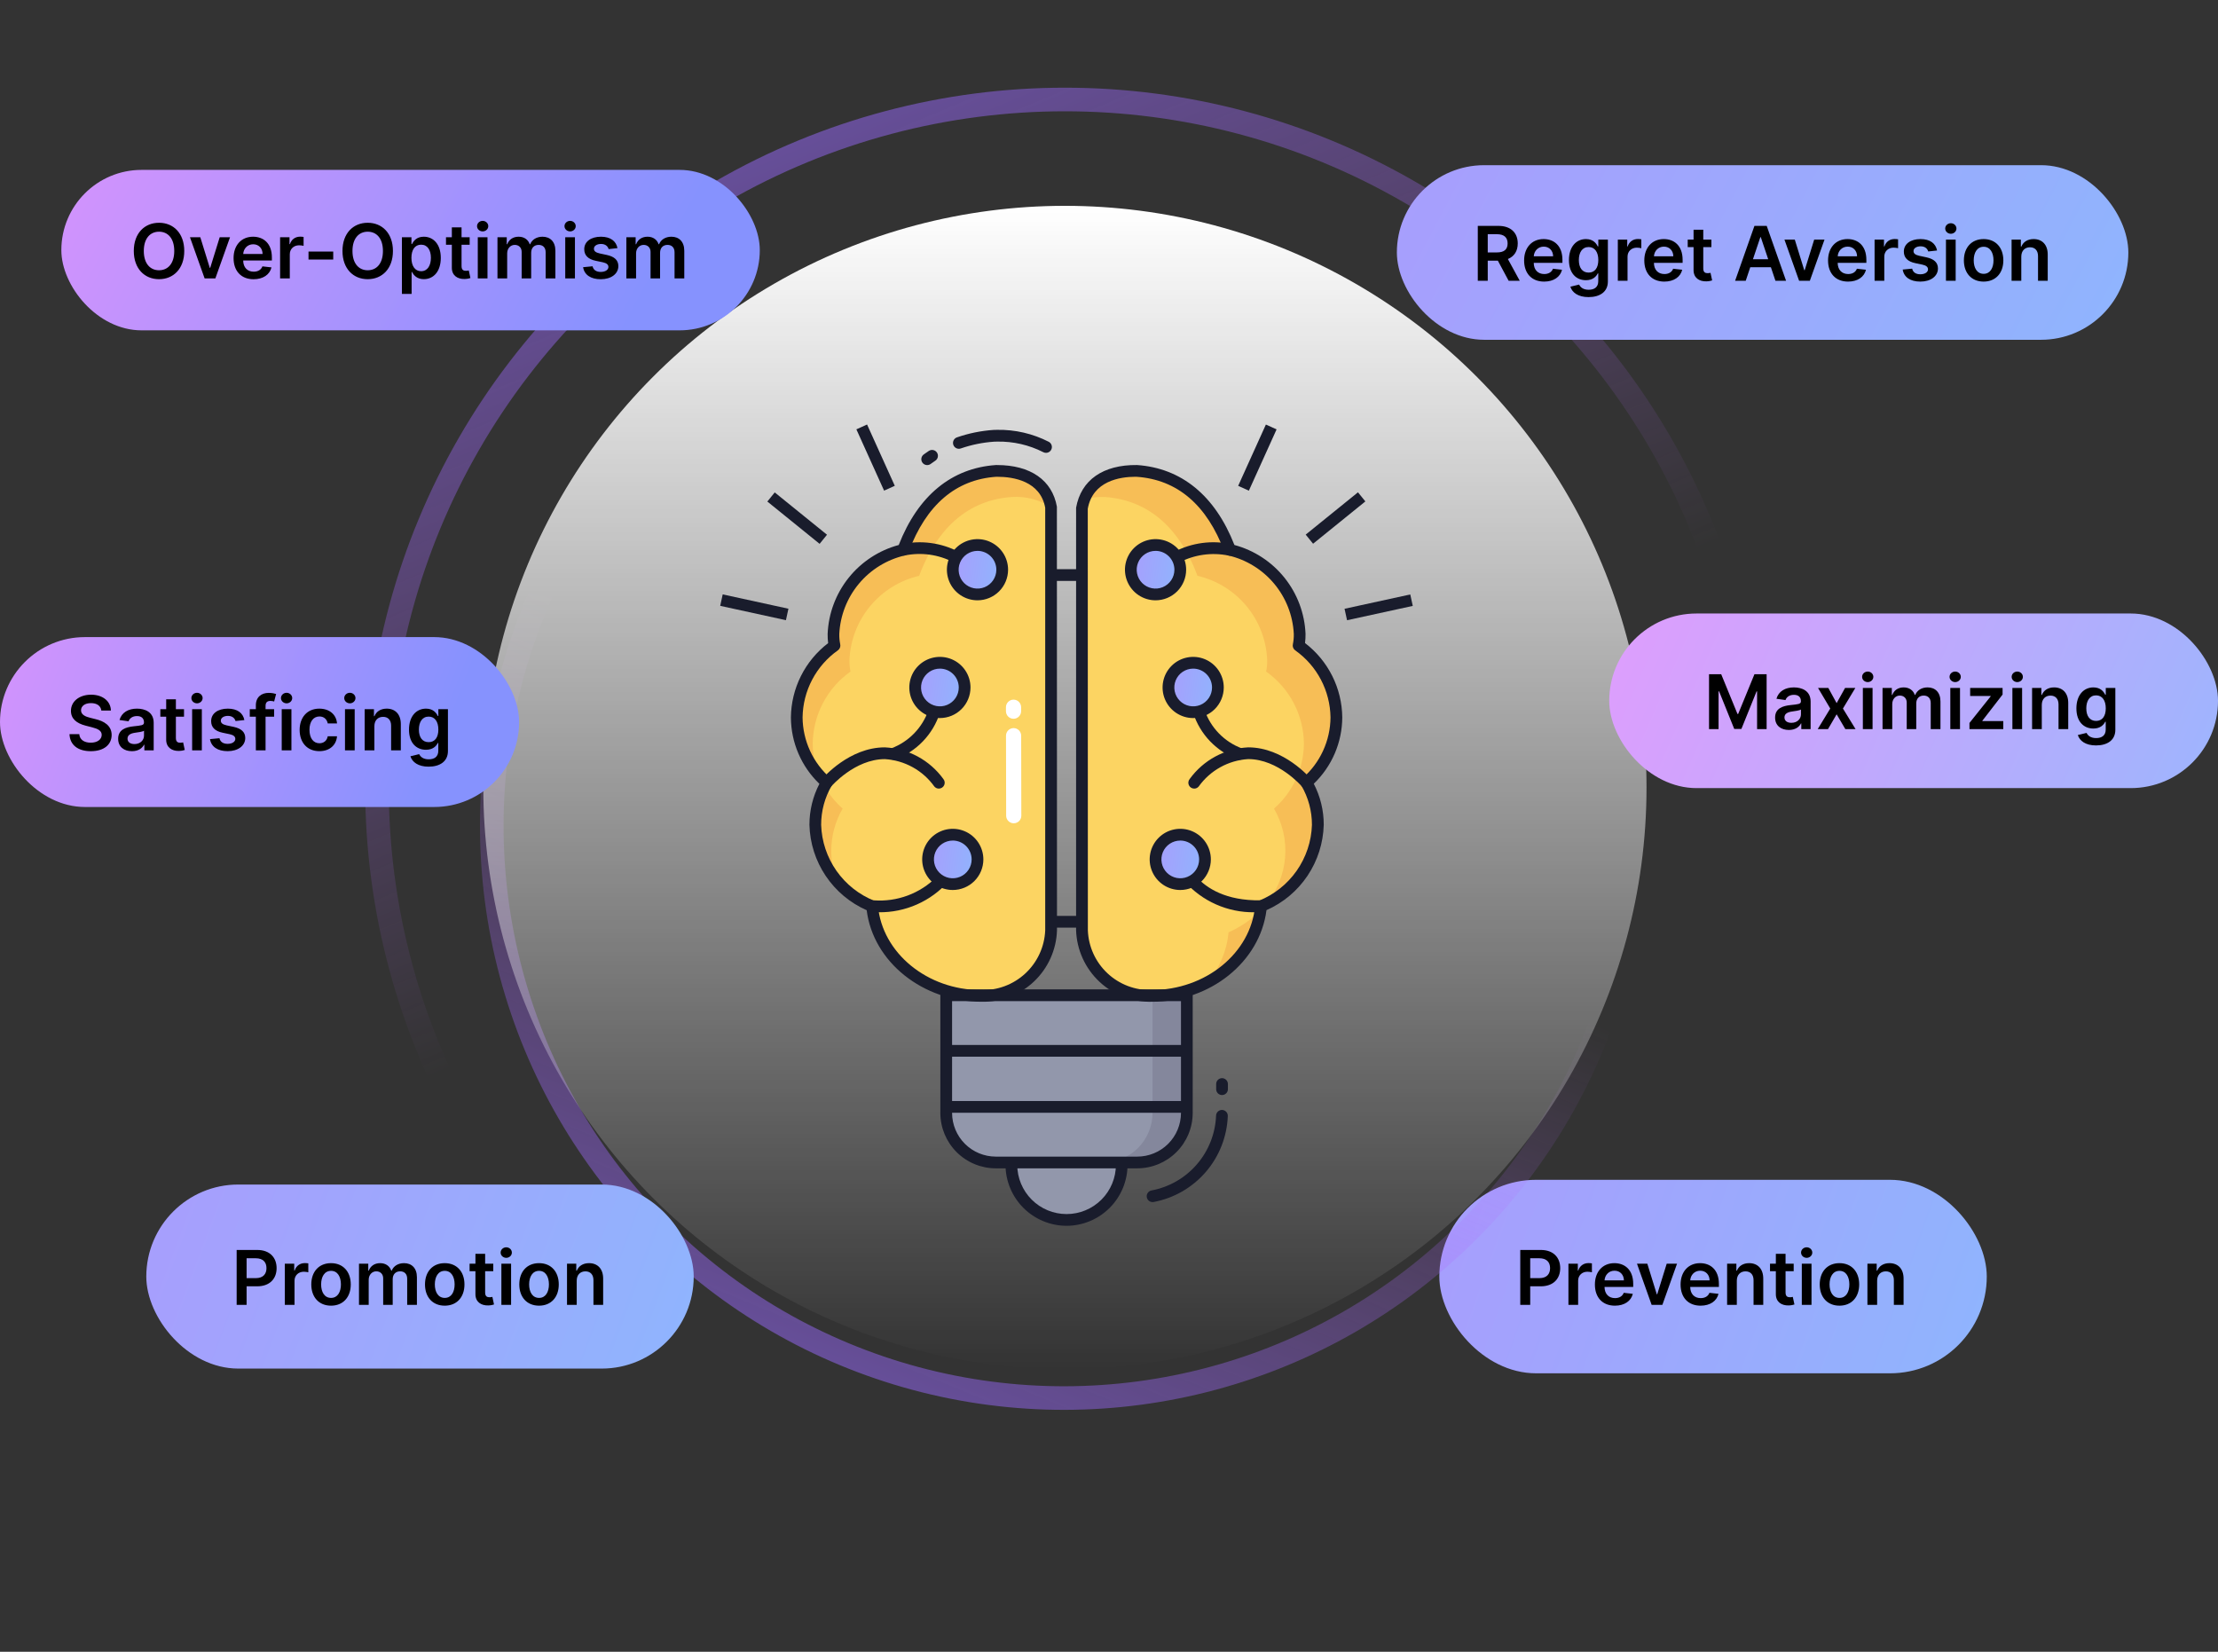 <svg width="470" height="350" viewBox="0 0 470 350" fill="none" xmlns="http://www.w3.org/2000/svg">
<rect x="0" y="0" width="470" height="350" fill="#333333" stroke="none"/>
<rect x="305" y="250" width="116" height="41" rx="20.5" fill="url(#paint0_linear)"/>
<path d="M322.148 276.5H324.256V272.568H326.483C329.17 272.568 330.614 270.955 330.614 268.716C330.614 266.494 329.188 264.864 326.511 264.864H322.148V276.5ZM324.256 270.835V266.625H326.188C327.767 266.625 328.466 267.477 328.466 268.716C328.466 269.955 327.767 270.835 326.199 270.835H324.256ZM332.354 276.5H334.411V271.369C334.411 270.261 335.246 269.477 336.376 269.477C336.723 269.477 337.155 269.54 337.331 269.597V267.705C337.143 267.67 336.82 267.648 336.592 267.648C335.592 267.648 334.757 268.216 334.439 269.227H334.348V267.773H332.354V276.5ZM342.202 276.67C344.236 276.67 345.634 275.676 345.997 274.159L344.077 273.943C343.798 274.682 343.116 275.068 342.23 275.068C340.901 275.068 340.02 274.193 340.003 272.699H346.082V272.068C346.082 269.006 344.241 267.659 342.094 267.659C339.594 267.659 337.963 269.494 337.963 272.188C337.963 274.926 339.571 276.67 342.202 276.67ZM340.009 271.312C340.071 270.199 340.895 269.261 342.122 269.261C343.304 269.261 344.099 270.125 344.111 271.312H340.009ZM355.368 267.773H353.18L351.169 274.256H351.078L349.072 267.773H346.879L349.987 276.5H352.26L355.368 267.773ZM360.358 276.67C362.392 276.67 363.79 275.676 364.153 274.159L362.233 273.943C361.955 274.682 361.273 275.068 360.386 275.068C359.057 275.068 358.176 274.193 358.159 272.699H364.239V272.068C364.239 269.006 362.398 267.659 360.25 267.659C357.75 267.659 356.119 269.494 356.119 272.188C356.119 274.926 357.727 276.67 360.358 276.67ZM358.165 271.312C358.227 270.199 359.051 269.261 360.278 269.261C361.46 269.261 362.256 270.125 362.267 271.312H358.165ZM368.036 271.386C368.036 270.125 368.797 269.398 369.882 269.398C370.945 269.398 371.581 270.097 371.581 271.261V276.5H373.638V270.943C373.643 268.852 372.45 267.659 370.649 267.659C369.342 267.659 368.445 268.284 368.047 269.256H367.945V267.773H365.979V276.5H368.036V271.386ZM380.087 267.773H378.365V265.682H376.308V267.773H375.07V269.364H376.308V274.216C376.297 275.858 377.49 276.665 379.036 276.619C379.621 276.602 380.024 276.489 380.246 276.415L379.899 274.807C379.786 274.835 379.553 274.886 379.297 274.886C378.78 274.886 378.365 274.705 378.365 273.875V269.364H380.087V267.773ZM381.807 276.5H383.864V267.773H381.807V276.5ZM382.841 266.534C383.494 266.534 384.028 266.034 384.028 265.42C384.028 264.801 383.494 264.301 382.841 264.301C382.182 264.301 381.648 264.801 381.648 265.42C381.648 266.034 382.182 266.534 382.841 266.534ZM389.786 276.67C392.342 276.67 393.967 274.869 393.967 272.17C393.967 269.466 392.342 267.659 389.786 267.659C387.229 267.659 385.604 269.466 385.604 272.17C385.604 274.869 387.229 276.67 389.786 276.67ZM389.797 275.023C388.382 275.023 387.689 273.761 387.689 272.165C387.689 270.568 388.382 269.29 389.797 269.29C391.189 269.29 391.882 270.568 391.882 272.165C391.882 273.761 391.189 275.023 389.797 275.023ZM397.77 271.386C397.77 270.125 398.531 269.398 399.616 269.398C400.679 269.398 401.315 270.097 401.315 271.261V276.5H403.372V270.943C403.378 268.852 402.185 267.659 400.384 267.659C399.077 267.659 398.179 268.284 397.781 269.256H397.679V267.773H395.713V276.5H397.77V271.386Z" fill="black"/>
<circle cx="225.456" cy="175" r="121.244" transform="rotate(-135 225.456 175)" stroke="url(#paint1_linear)" stroke-width="5"/>
<circle cx="225.66" cy="166.858" r="145.776" stroke="url(#paint2_linear)" stroke-width="5"/>
<circle cx="225.659" cy="166.858" r="123.243" fill="url(#paint3_linear)"/>
<path d="M226 258.504C229.099 258.504 232.072 257.272 234.264 255.081C236.455 252.889 237.687 249.917 237.687 246.817V244.187H214.314V246.807C214.312 248.343 214.614 249.864 215.2 251.283C215.787 252.702 216.648 253.991 217.733 255.077C218.818 256.164 220.107 257.025 221.526 257.613C222.944 258.201 224.465 258.504 226 258.504Z" fill="#9297AB"/>
<path d="M226 259.747C222.571 259.74 219.285 258.374 216.861 255.948C214.437 253.522 213.074 250.234 213.07 246.805V242.943H238.93V246.807C238.925 250.236 237.562 253.523 235.138 255.949C232.715 258.374 229.429 259.74 226 259.747ZM215.557 245.427V246.805C215.557 249.578 216.658 252.237 218.619 254.197C220.579 256.158 223.239 257.259 226.011 257.259C228.784 257.259 231.443 256.158 233.404 254.197C235.364 252.237 236.466 249.578 236.466 246.805V245.427H215.557Z" fill="#191C2C"/>
<path d="M200.506 210.893H251.494V235.827C251.494 238.611 250.388 241.281 248.419 243.25C246.45 245.219 243.78 246.325 240.996 246.325H211.002C208.217 246.325 205.547 245.219 203.578 243.25C201.61 241.281 200.504 238.611 200.504 235.827V210.893H200.506Z" fill="#9297AB"/>
<path d="M251.486 210.88V235.819C251.487 238.605 250.383 241.277 248.415 243.249C246.448 245.22 243.779 246.331 240.993 246.337H233.733C236.518 246.331 239.188 245.22 241.155 243.249C243.122 241.277 244.227 238.605 244.226 235.819V210.88H251.486Z" fill="#84879C"/>
<path d="M200.506 221.425H251.496V223.912H200.506V221.425Z" fill="#191C2C"/>
<path d="M200.506 233.306H251.496V235.793H200.506V233.306Z" fill="#191C2C"/>
<path d="M181.468 90.977L183.734 89.952L189.608 102.94L187.342 103.965L181.468 90.977Z" fill="#191C2C"/>
<path d="M162.603 106.274L164.167 104.342L175.243 113.309L173.679 115.241L162.603 106.274Z" fill="#191C2C"/>
<path d="M152.614 128.377L153.143 125.951L167.07 128.987L166.541 131.414L152.614 128.377Z" fill="#191C2C"/>
<path d="M262.371 102.95L268.245 89.961L270.511 90.986L264.637 103.974L262.371 102.95Z" fill="#191C2C"/>
<path d="M276.682 113.284L287.758 104.318L289.322 106.25L278.246 115.216L276.682 113.284Z" fill="#191C2C"/>
<path d="M284.913 129L298.84 125.963L299.369 128.39L285.442 131.426L284.913 129Z" fill="#191C2C"/>
<path d="M221.872 194.079H232.36V196.566H221.872V194.079Z" fill="#191C2C"/>
<path d="M221.872 120.608H232.36V123.095H221.872V120.608Z" fill="#191C2C"/>
<path d="M260.627 116.505C264.697 117.453 268.345 119.708 271.012 122.925C273.679 126.143 275.218 130.146 275.394 134.321C275.415 135.149 275.34 135.977 275.168 136.788C277.61 138.518 279.609 140.801 281 143.451C282.392 146.1 283.137 149.042 283.174 152.035C283.153 154.652 282.576 157.235 281.482 159.612C280.388 161.99 278.802 164.108 276.829 165.827C278.413 168.544 279.247 171.633 279.246 174.779C279.146 178.517 277.952 182.143 275.809 185.208C273.667 188.274 270.672 190.642 267.196 192.02C266.251 202.67 256.28 211.019 244.156 211.019H243.987C240.206 211.092 236.546 209.679 233.795 207.084C231.044 204.488 229.421 200.917 229.275 197.137V107.586C230.237 102.216 234.802 99.724 240.897 99.784C252.829 100.594 258.17 109.949 260.627 116.505Z" fill="#FCD462"/>
<path d="M260.338 197.553C262.868 196.447 265.163 194.869 267.102 192.903C266.586 196.155 265.299 199.236 263.348 201.888C261.397 204.539 258.839 206.685 255.888 208.145C258.424 205.155 259.978 201.457 260.338 197.553Z" fill="#F7BE56"/>
<path d="M276.824 165.825C278.401 168.544 279.233 171.632 279.236 174.776C279.157 178.306 278.093 181.743 276.164 184.7C274.235 187.657 271.518 190.016 268.32 191.51C270.627 188.722 272.022 185.293 272.316 181.686C272.609 178.079 271.787 174.469 269.961 171.345C271.934 169.624 273.52 167.505 274.613 165.126C275.706 162.747 276.282 160.163 276.302 157.545C276.268 154.552 275.525 151.61 274.133 148.96C272.741 146.31 270.74 144.029 268.295 142.303C268.472 141.494 268.547 140.668 268.519 139.841C268.348 135.662 266.81 131.655 264.142 128.435C261.474 125.214 257.823 122.958 253.749 122.013C251.312 115.449 245.966 106.099 234.031 105.304C232.61 105.273 231.191 105.415 229.804 105.726C231.396 101.649 235.548 99.734 240.894 99.784C252.829 100.604 258.175 109.953 260.637 116.518C264.704 117.463 268.349 119.717 271.012 122.932C273.675 126.148 275.21 130.149 275.382 134.321C275.409 135.148 275.334 135.974 275.158 136.783C277.601 138.511 279.6 140.793 280.992 143.442C282.384 146.091 283.128 149.032 283.164 152.025C283.144 154.643 282.569 157.227 281.476 159.606C280.383 161.985 278.797 164.104 276.824 165.825Z" fill="#F7BE56"/>
<path d="M253.058 167.103C252.82 167.104 252.587 167.036 252.387 166.909C252.187 166.781 252.027 166.599 251.927 166.383C251.827 166.167 251.791 165.928 251.823 165.692C251.855 165.457 251.954 165.235 252.108 165.054C253.541 163.082 255.399 161.457 257.544 160.299C259.69 159.14 262.068 158.479 264.503 158.363C272.037 158.363 277.55 164.781 277.779 165.054C277.983 165.307 278.08 165.63 278.049 165.953C278.019 166.276 277.863 166.575 277.615 166.785C277.367 166.995 277.047 167.099 276.723 167.076C276.399 167.053 276.097 166.904 275.881 166.661C275.832 166.604 270.869 160.85 264.503 160.85H264.488C262.419 160.978 260.405 161.566 258.592 162.571C256.779 163.575 255.213 164.972 254.008 166.658C253.891 166.797 253.746 166.909 253.582 166.986C253.418 167.063 253.239 167.103 253.058 167.103Z" fill="#191C2C"/>
<path d="M262.71 160.984C262.572 160.984 262.434 160.962 262.303 160.917C260.081 160.103 258.073 158.794 256.433 157.088C254.793 155.382 253.564 153.325 252.839 151.073C252.798 150.915 252.788 150.75 252.81 150.588C252.833 150.426 252.887 150.27 252.969 150.129C253.052 149.989 253.161 149.865 253.291 149.767C253.422 149.668 253.57 149.596 253.728 149.555C253.886 149.513 254.051 149.504 254.213 149.526C254.374 149.548 254.53 149.602 254.671 149.685C254.812 149.767 254.935 149.877 255.034 150.007C255.133 150.137 255.205 150.285 255.246 150.444C255.878 152.295 256.911 153.983 258.272 155.388C259.633 156.793 261.288 157.879 263.118 158.569C263.395 158.666 263.629 158.858 263.779 159.111C263.928 159.364 263.983 159.662 263.934 159.951C263.885 160.241 263.735 160.503 263.51 160.693C263.286 160.882 263.002 160.986 262.708 160.986L262.71 160.984Z" fill="#191C2C"/>
<path d="M249.358 119.303C249.079 119.303 248.808 119.209 248.589 119.036C248.37 118.863 248.215 118.622 248.149 118.351C248.084 118.08 248.112 117.794 248.228 117.541C248.345 117.287 248.543 117.08 248.791 116.953C252.538 114.992 256.855 114.415 260.985 115.324C261.298 115.417 261.561 115.629 261.719 115.915C261.877 116.2 261.916 116.536 261.828 116.85C261.74 117.165 261.533 117.432 261.25 117.594C260.967 117.756 260.632 117.801 260.316 117.719C256.786 117.002 253.118 117.515 249.92 119.173C249.745 119.26 249.553 119.304 249.358 119.303Z" fill="#191C2C"/>
<path d="M266.813 193.268C264.035 193.449 261.251 193.031 258.648 192.041C256.046 191.052 253.687 189.515 251.73 187.534C251.62 187.414 251.535 187.273 251.479 187.119C251.423 186.966 251.398 186.803 251.406 186.64C251.413 186.477 251.452 186.316 251.521 186.169C251.59 186.021 251.688 185.888 251.809 185.778C251.929 185.667 252.07 185.582 252.224 185.526C252.377 185.471 252.54 185.446 252.703 185.453C252.866 185.46 253.026 185.499 253.174 185.569C253.322 185.638 253.455 185.735 253.565 185.856C255.664 188.153 259.702 190.896 267.189 190.779H267.204C267.533 190.777 267.85 190.906 268.085 191.138C268.319 191.37 268.452 191.685 268.454 192.015C268.456 192.345 268.327 192.662 268.095 192.896C267.864 193.131 267.548 193.264 267.219 193.266L266.813 193.268Z" fill="#191C2C"/>
<path d="M244.865 125.961C247.758 125.961 250.104 123.616 250.104 120.722C250.104 117.829 247.758 115.483 244.865 115.483C241.972 115.483 239.626 117.829 239.626 120.722C239.626 123.616 241.972 125.961 244.865 125.961Z" fill="url(#paint4_linear)"/>
<path d="M244.865 127.205C243.583 127.205 242.329 126.825 241.263 126.112C240.197 125.4 239.367 124.387 238.876 123.203C238.385 122.018 238.257 120.714 238.507 119.457C238.758 118.199 239.375 117.044 240.282 116.138C241.189 115.232 242.344 114.614 243.602 114.364C244.86 114.115 246.163 114.243 247.347 114.734C248.532 115.225 249.544 116.057 250.256 117.123C250.968 118.189 251.348 119.443 251.347 120.725C251.345 122.443 250.661 124.09 249.446 125.305C248.23 126.52 246.583 127.203 244.865 127.205ZM244.865 116.729C244.075 116.729 243.302 116.964 242.645 117.403C241.988 117.842 241.476 118.466 241.173 119.196C240.871 119.926 240.792 120.729 240.946 121.505C241.1 122.28 241.481 122.992 242.04 123.55C242.598 124.109 243.31 124.49 244.085 124.644C244.861 124.798 245.664 124.719 246.394 124.417C247.124 124.114 247.748 123.602 248.187 122.945C248.626 122.288 248.861 121.515 248.861 120.725C248.861 119.665 248.44 118.648 247.691 117.899C246.941 117.149 245.925 116.727 244.865 116.727V116.729Z" fill="#191C2C"/>
<path d="M252.829 150.916C255.723 150.916 258.068 148.57 258.068 145.677C258.068 142.784 255.723 140.438 252.829 140.438C249.936 140.438 247.59 142.784 247.59 145.677C247.59 148.57 249.936 150.916 252.829 150.916Z" fill="url(#paint5_linear)"/>
<path d="M252.829 152.156C251.547 152.155 250.295 151.773 249.23 151.06C248.165 150.347 247.335 149.334 246.845 148.149C246.356 146.964 246.229 145.661 246.48 144.404C246.731 143.147 247.349 141.993 248.257 141.087C249.164 140.181 250.319 139.565 251.576 139.316C252.834 139.066 254.137 139.196 255.321 139.687C256.505 140.178 257.517 141.009 258.228 142.075C258.94 143.142 259.319 144.395 259.319 145.677C259.316 147.396 258.631 149.044 257.415 150.259C256.198 151.474 254.549 152.156 252.829 152.156ZM252.829 141.681C252.039 141.682 251.267 141.918 250.611 142.358C249.955 142.798 249.444 143.422 249.143 144.153C248.842 144.883 248.764 145.686 248.919 146.461C249.074 147.235 249.455 147.947 250.014 148.505C250.573 149.063 251.285 149.443 252.06 149.596C252.835 149.75 253.638 149.67 254.368 149.368C255.097 149.065 255.721 148.553 256.16 147.896C256.598 147.239 256.832 146.467 256.832 145.677C256.832 145.151 256.728 144.631 256.527 144.146C256.326 143.661 256.031 143.22 255.659 142.849C255.287 142.478 254.846 142.184 254.36 141.984C253.875 141.783 253.355 141.68 252.829 141.681Z" fill="#191C2C"/>
<path d="M250.104 187.345C252.998 187.345 255.343 185 255.343 182.106C255.343 179.213 252.998 176.867 250.104 176.867C247.211 176.867 244.865 179.213 244.865 182.106C244.865 185 247.211 187.345 250.104 187.345Z" fill="url(#paint6_linear)"/>
<path d="M250.104 188.589C248.822 188.589 247.568 188.209 246.502 187.497C245.436 186.785 244.604 185.773 244.113 184.589C243.622 183.404 243.494 182.101 243.744 180.843C243.993 179.586 244.611 178.43 245.517 177.524C246.423 176.617 247.578 175.999 248.836 175.749C250.093 175.498 251.397 175.627 252.582 176.117C253.766 176.608 254.779 177.439 255.491 178.505C256.204 179.571 256.584 180.824 256.584 182.106C256.582 183.824 255.899 185.472 254.684 186.687C253.469 187.902 251.822 188.586 250.104 188.589ZM250.104 178.113C249.314 178.113 248.541 178.346 247.883 178.785C247.226 179.224 246.713 179.848 246.41 180.579C246.108 181.309 246.028 182.112 246.182 182.888C246.337 183.663 246.717 184.375 247.276 184.934C247.835 185.493 248.547 185.874 249.323 186.028C250.098 186.182 250.902 186.103 251.632 185.8C252.362 185.497 252.986 184.985 253.425 184.327C253.864 183.67 254.098 182.897 254.097 182.106C254.096 181.047 253.675 180.032 252.926 179.283C252.178 178.534 251.163 178.112 250.104 178.111V178.113Z" fill="#191C2C"/>
<path d="M191.373 116.505C187.303 117.453 183.655 119.708 180.988 122.925C178.321 126.143 176.782 130.146 176.606 134.321C176.585 135.149 176.66 135.977 176.832 136.788C174.39 138.518 172.391 140.801 171 143.451C169.608 146.1 168.863 149.042 168.826 152.035C168.848 154.652 169.424 157.235 170.518 159.612C171.612 161.99 173.198 164.108 175.171 165.827C173.587 168.544 172.753 171.633 172.754 174.779C172.854 178.517 174.048 182.143 176.191 185.208C178.333 188.274 181.328 190.642 184.804 192.02C185.749 202.67 195.72 211.019 207.844 211.019H208.013C211.794 211.092 215.454 209.679 218.205 207.084C220.956 204.488 222.579 200.917 222.725 197.137V107.586C221.763 102.216 217.198 99.724 211.104 99.784C199.171 100.594 193.83 109.949 191.373 116.505Z" fill="#FCD462"/>
<path d="M178.558 171.345C176.977 174.063 176.145 177.151 176.146 180.296C176.142 182.476 176.555 184.637 177.364 186.661C174.428 183.396 172.791 179.167 172.764 174.776C172.76 171.955 173.433 169.175 174.729 166.67C175.756 168.417 177.048 169.994 178.558 171.345Z" fill="#F7BE56"/>
<path d="M222.693 107.467C220.26 105.886 217.384 105.128 214.488 105.304C202.577 106.1 197.231 115.449 194.77 122.013C190.699 122.965 187.052 125.223 184.385 128.442C181.718 131.661 180.178 135.665 180 139.841C179.985 140.667 180.06 141.493 180.224 142.303C177.782 144.033 175.784 146.315 174.393 148.964C173.002 151.613 172.256 154.553 172.217 157.545C172.215 159.755 172.619 161.947 173.411 164.01C170.471 160.709 168.844 156.445 168.836 152.025C168.872 149.033 169.616 146.091 171.008 143.442C172.4 140.793 174.399 138.511 176.842 136.783C176.666 135.975 176.591 135.148 176.618 134.321C176.79 130.149 178.325 126.149 180.988 122.933C183.651 119.717 187.296 117.463 191.363 116.518C193.825 109.954 199.171 100.604 211.106 99.784C217.148 99.734 221.673 102.171 222.693 107.467Z" fill="#F7BE56"/>
<path d="M198.942 167.103C198.761 167.103 198.583 167.064 198.419 166.988C198.255 166.912 198.109 166.801 197.992 166.663C196.787 164.977 195.221 163.58 193.408 162.576C191.595 161.571 189.581 160.983 187.512 160.855H187.497C181.131 160.855 176.168 166.606 176.119 166.666C175.905 166.918 175.6 167.074 175.271 167.101C174.942 167.128 174.615 167.024 174.363 166.81C174.111 166.596 173.955 166.291 173.927 165.962C173.9 165.633 174.005 165.306 174.219 165.054C174.45 164.781 179.96 158.363 187.494 158.363C189.93 158.479 192.309 159.14 194.455 160.298C196.6 161.456 198.459 163.082 199.892 165.054C200.045 165.235 200.143 165.456 200.175 165.691C200.207 165.926 200.171 166.165 200.071 166.38C199.972 166.595 199.813 166.777 199.613 166.905C199.413 167.032 199.182 167.1 198.945 167.101L198.942 167.103Z" fill="#191C2C"/>
<path d="M189.289 160.984C188.996 160.984 188.712 160.88 188.487 160.69C188.263 160.501 188.113 160.238 188.064 159.949C188.015 159.659 188.069 159.362 188.219 159.109C188.368 158.856 188.602 158.664 188.879 158.567C190.709 157.877 192.364 156.791 193.725 155.386C195.086 153.981 196.12 152.292 196.751 150.441C196.793 150.283 196.865 150.135 196.963 150.004C197.062 149.874 197.185 149.765 197.326 149.682C197.467 149.6 197.623 149.546 197.785 149.523C197.947 149.501 198.111 149.511 198.269 149.552C198.427 149.593 198.576 149.665 198.706 149.764C198.836 149.863 198.946 149.986 199.028 150.127C199.111 150.268 199.165 150.424 199.187 150.586C199.209 150.747 199.2 150.912 199.158 151.07C198.434 153.322 197.205 155.38 195.565 157.085C193.926 158.791 191.919 160.101 189.697 160.914C189.566 160.96 189.428 160.984 189.289 160.984Z" fill="#191C2C"/>
<path d="M202.642 119.303C202.446 119.302 202.252 119.255 202.078 119.166C198.887 117.493 195.214 116.978 191.687 117.709C191.381 117.767 191.064 117.708 190.8 117.545C190.535 117.381 190.342 117.124 190.257 116.824C190.173 116.525 190.204 116.205 190.344 115.927C190.485 115.649 190.724 115.434 191.015 115.324C195.142 114.42 199.457 114.999 203.199 116.96C203.447 117.088 203.646 117.295 203.762 117.548C203.878 117.802 203.906 118.087 203.841 118.358C203.775 118.63 203.62 118.871 203.401 119.044C203.182 119.216 202.911 119.31 202.632 119.31L202.642 119.303Z" fill="#191C2C"/>
<path d="M185.187 193.268H184.779C184.616 193.267 184.454 193.234 184.304 193.171C184.153 193.107 184.017 193.015 183.902 192.899C183.67 192.664 183.541 192.347 183.543 192.017C183.545 191.688 183.678 191.372 183.913 191.14C184.147 190.909 184.464 190.78 184.794 190.782H185.184C187.617 190.957 190.059 190.608 192.345 189.758C194.631 188.908 196.707 187.578 198.435 185.856C198.657 185.613 198.967 185.468 199.297 185.453C199.626 185.438 199.948 185.555 200.192 185.778C200.435 186 200.58 186.31 200.594 186.64C200.609 186.969 200.492 187.291 200.27 187.534C198.313 189.515 195.954 191.052 193.352 192.041C190.749 193.03 187.965 193.449 185.187 193.268Z" fill="#191C2C"/>
<path d="M207.135 125.961C210.028 125.961 212.374 123.616 212.374 120.722C212.374 117.829 210.028 115.483 207.135 115.483C204.242 115.483 201.896 117.829 201.896 120.722C201.896 123.616 204.242 125.961 207.135 125.961Z" fill="url(#paint7_linear)"/>
<path d="M207.135 127.205C205.853 127.205 204.599 126.825 203.533 126.113C202.466 125.401 201.635 124.389 201.144 123.204C200.653 122.02 200.525 120.716 200.775 119.458C201.025 118.201 201.642 117.046 202.549 116.139C203.456 115.232 204.611 114.615 205.869 114.365C207.126 114.115 208.43 114.243 209.614 114.734C210.799 115.225 211.811 116.056 212.523 117.123C213.236 118.189 213.615 119.443 213.615 120.725C213.612 122.443 212.929 124.089 211.714 125.304C210.499 126.519 208.853 127.202 207.135 127.205ZM207.135 116.729C206.345 116.729 205.572 116.963 204.914 117.401C204.257 117.84 203.745 118.464 203.442 119.194C203.139 119.924 203.059 120.728 203.213 121.503C203.367 122.278 203.748 122.99 204.306 123.55C204.865 124.109 205.577 124.489 206.352 124.644C207.127 124.798 207.931 124.719 208.661 124.417C209.391 124.115 210.016 123.602 210.455 122.945C210.894 122.288 211.128 121.515 211.128 120.725C211.128 119.666 210.707 118.65 209.958 117.9C209.21 117.151 208.194 116.729 207.135 116.727V116.729Z" fill="#191C2C"/>
<path d="M199.171 150.916C202.064 150.916 204.41 148.57 204.41 145.677C204.41 142.784 202.064 140.438 199.171 140.438C196.277 140.438 193.932 142.784 193.932 145.677C193.932 148.57 196.277 150.916 199.171 150.916Z" fill="url(#paint8_linear)"/>
<path d="M199.171 152.156C197.889 152.157 196.635 151.777 195.569 151.065C194.502 150.353 193.671 149.341 193.18 148.157C192.689 146.972 192.56 145.669 192.81 144.411C193.06 143.153 193.677 141.998 194.584 141.091C195.49 140.185 196.645 139.567 197.903 139.317C199.16 139.066 200.464 139.195 201.648 139.685C202.833 140.176 203.846 141.006 204.558 142.073C205.27 143.139 205.651 144.392 205.651 145.674C205.649 147.392 204.965 149.04 203.751 150.255C202.536 151.47 200.889 152.154 199.171 152.156ZM199.171 141.681C198.38 141.68 197.607 141.914 196.95 142.353C196.292 142.792 195.78 143.416 195.477 144.146C195.174 144.877 195.095 145.68 195.249 146.456C195.403 147.231 195.784 147.943 196.343 148.502C196.902 149.061 197.614 149.442 198.389 149.596C199.165 149.75 199.968 149.671 200.699 149.368C201.429 149.065 202.053 148.553 202.492 147.895C202.931 147.238 203.165 146.465 203.164 145.674C203.163 144.615 202.742 143.601 201.993 142.852C201.244 142.103 200.23 141.682 199.171 141.681Z" fill="#191C2C"/>
<path d="M201.896 187.345C204.79 187.345 207.135 185 207.135 182.106C207.135 179.213 204.79 176.867 201.896 176.867C199.003 176.867 196.657 179.213 196.657 182.106C196.657 185 199.003 187.345 201.896 187.345Z" fill="url(#paint9_linear)"/>
<path d="M201.896 188.589C200.614 188.589 199.361 188.208 198.294 187.496C197.228 186.784 196.398 185.771 195.907 184.586C195.416 183.402 195.288 182.098 195.539 180.841C195.789 179.583 196.406 178.428 197.313 177.522C198.22 176.615 199.375 175.998 200.633 175.748C201.891 175.498 203.194 175.627 204.378 176.118C205.563 176.609 206.575 177.44 207.287 178.507C207.999 179.573 208.379 180.827 208.378 182.109C208.376 183.827 207.692 185.474 206.477 186.689C205.261 187.903 203.614 188.587 201.896 188.589ZM201.896 178.113C201.106 178.113 200.333 178.347 199.676 178.786C199.019 179.225 198.507 179.85 198.204 180.58C197.902 181.31 197.823 182.113 197.977 182.888C198.131 183.663 198.512 184.375 199.071 184.934C199.629 185.493 200.341 185.874 201.117 186.028C201.892 186.182 202.695 186.103 203.425 185.8C204.155 185.498 204.779 184.986 205.218 184.329C205.657 183.672 205.892 182.899 205.892 182.109C205.891 181.049 205.47 180.033 204.721 179.283C203.972 178.534 202.956 178.112 201.896 178.111V178.113Z" fill="#191C2C"/>
<path d="M244.233 254.721C243.923 254.721 243.624 254.605 243.395 254.396C243.166 254.186 243.023 253.899 242.995 253.589C242.968 253.28 243.057 252.972 243.245 252.725C243.433 252.478 243.707 252.31 244.012 252.255C247.751 251.552 251.141 249.6 253.625 246.718C256.11 243.837 257.542 240.198 257.688 236.396C257.693 236.233 257.731 236.072 257.799 235.923C257.866 235.775 257.963 235.641 258.082 235.529C258.323 235.304 258.644 235.184 258.973 235.195C259.137 235.201 259.297 235.238 259.446 235.306C259.595 235.373 259.729 235.47 259.84 235.589C259.952 235.708 260.039 235.849 260.096 236.002C260.153 236.155 260.18 236.317 260.174 236.481C260.007 240.848 258.362 245.03 255.508 248.34C252.654 251.65 248.76 253.893 244.465 254.702C244.388 254.716 244.311 254.722 244.233 254.721Z" fill="#191C2C"/>
<path d="M258.953 232.04C258.624 232.04 258.308 231.909 258.074 231.676C257.841 231.443 257.71 231.126 257.71 230.797V229.703C257.71 229.373 257.841 229.057 258.074 228.824C258.308 228.59 258.624 228.459 258.953 228.459C259.283 228.459 259.599 228.59 259.833 228.824C260.066 229.057 260.197 229.373 260.197 229.703V230.797C260.197 231.126 260.066 231.443 259.833 231.676C259.599 231.909 259.283 232.04 258.953 232.04Z" fill="#191C2C"/>
<path d="M196.473 98.55C196.209 98.55 195.952 98.466 195.739 98.311C195.526 98.155 195.368 97.935 195.288 97.684C195.208 97.433 195.21 97.162 195.294 96.912C195.378 96.662 195.539 96.445 195.754 96.293L196.016 96.103C196.287 95.909 196.558 95.716 196.839 95.537C197.117 95.359 197.454 95.299 197.776 95.371C198.098 95.442 198.378 95.638 198.555 95.916C198.733 96.194 198.793 96.531 198.721 96.853C198.65 97.175 198.454 97.455 198.176 97.633C197.928 97.787 197.701 97.956 197.465 98.13L197.189 98.326C196.979 98.473 196.729 98.551 196.473 98.55Z" fill="#191C2C"/>
<path d="M221.649 95.957C221.447 95.957 221.248 95.907 221.069 95.813C218.053 94.279 214.706 93.511 211.322 93.575L210.631 93.593C208.242 93.758 205.885 94.237 203.622 95.017C203.466 95.076 203.301 95.102 203.135 95.096C202.969 95.089 202.806 95.049 202.656 94.978C202.505 94.907 202.371 94.807 202.26 94.684C202.149 94.56 202.064 94.416 202.01 94.259C201.956 94.102 201.934 93.936 201.945 93.77C201.956 93.604 202 93.442 202.075 93.294C202.149 93.146 202.253 93.014 202.379 92.906C202.506 92.799 202.653 92.718 202.811 92.668C205.3 91.808 207.892 91.281 210.519 91.101L211.295 91.081C215.095 91.013 218.852 91.884 222.235 93.615C222.481 93.745 222.676 93.953 222.789 94.207C222.903 94.46 222.928 94.744 222.861 95.014C222.794 95.283 222.639 95.523 222.42 95.694C222.201 95.865 221.931 95.957 221.654 95.957H221.649Z" fill="#191C2C"/>
<path d="M244.151 212.27C240.012 212.387 235.994 210.862 232.973 208.029C229.953 205.196 228.175 201.283 228.027 197.145V107.586C229.071 101.688 233.773 98.463 240.919 98.54C250.368 99.179 257.486 105.035 261.577 115.483C265.766 116.611 269.487 119.046 272.197 122.434C274.907 125.822 276.466 129.986 276.647 134.321C276.655 134.97 276.62 135.619 276.54 136.263C278.969 138.118 280.943 140.503 282.31 143.236C283.677 145.969 284.403 148.979 284.43 152.035C284.415 154.66 283.873 157.255 282.836 159.667C281.799 162.078 280.288 164.257 278.393 166.073C279.787 168.762 280.511 171.748 280.504 174.776C280.403 178.63 279.209 182.375 277.061 185.577C274.913 188.778 271.9 191.303 268.372 192.858C266.972 203.806 256.497 212.27 244.151 212.27ZM240.638 101.024C237.264 101.024 231.552 101.932 230.501 107.808L230.521 197.147C230.655 200.602 232.145 203.865 234.667 206.23C237.189 208.595 240.541 209.873 243.997 209.786C255.495 209.786 265.073 201.938 265.96 191.92C265.98 191.697 266.06 191.483 266.191 191.302C266.323 191.12 266.501 190.977 266.706 190.889C269.952 189.596 272.75 187.384 274.758 184.524C276.765 181.664 277.893 178.281 278.005 174.789C278.012 171.859 277.235 168.981 275.755 166.454C275.612 166.207 275.56 165.918 275.605 165.636C275.65 165.355 275.791 165.097 276.003 164.907C277.847 163.304 279.329 161.328 280.353 159.109C281.376 156.891 281.916 154.48 281.939 152.037C281.903 149.239 281.205 146.489 279.901 144.012C278.597 141.536 276.724 139.404 274.437 137.792C274.24 137.647 274.09 137.447 274.007 137.217C273.923 136.987 273.909 136.737 273.967 136.499C274.113 135.784 274.177 135.054 274.158 134.323C273.965 130.425 272.509 126.695 270.009 123.697C267.509 120.699 264.102 118.596 260.301 117.706C260.112 117.654 259.939 117.557 259.794 117.424C259.65 117.292 259.539 117.127 259.471 116.943C255.741 106.967 249.46 101.614 240.822 101.029L240.638 101.024Z" fill="#191C2C"/>
<path d="M208.02 212.27C195.506 212.27 185.028 203.816 183.653 192.875C180.125 191.32 177.112 188.795 174.964 185.594C172.816 182.393 171.622 178.647 171.521 174.794C171.514 171.765 172.238 168.78 173.632 166.091C171.737 164.274 170.226 162.096 169.189 159.684C168.152 157.273 167.61 154.677 167.595 152.052C167.622 148.996 168.347 145.987 169.715 143.253C171.082 140.52 173.055 138.135 175.485 136.28C175.405 135.636 175.37 134.987 175.378 134.338C175.555 130.001 177.111 125.834 179.821 122.442C182.531 119.051 186.252 116.613 190.443 115.483C194.534 105.04 201.632 99.18 211.029 98.543H211.278C218.364 98.543 222.964 101.751 223.959 107.368L223.979 197.145C223.842 201.258 222.091 205.152 219.104 207.983C216.117 210.814 212.135 212.354 208.02 212.27ZM211.31 101.027H211.113C202.547 101.611 196.274 106.965 192.537 116.94C192.468 117.124 192.358 117.289 192.213 117.422C192.069 117.554 191.895 117.651 191.706 117.704C187.906 118.594 184.498 120.697 181.998 123.695C179.499 126.693 178.042 130.422 177.849 134.321C177.83 135.051 177.894 135.781 178.041 136.497C178.098 136.735 178.084 136.984 178.001 137.214C177.917 137.444 177.768 137.644 177.571 137.79C175.283 139.402 173.41 141.534 172.106 144.01C170.802 146.486 170.104 149.236 170.069 152.035C170.091 154.478 170.632 156.888 171.655 159.107C172.678 161.326 174.161 163.302 176.004 164.905C176.217 165.095 176.358 165.352 176.403 165.634C176.448 165.916 176.395 166.204 176.253 166.451C174.772 168.979 173.995 171.857 174.003 174.786C174.113 178.278 175.241 181.662 177.247 184.522C179.253 187.382 182.051 189.595 185.296 190.889C185.502 190.977 185.68 191.12 185.811 191.302C185.943 191.483 186.022 191.697 186.042 191.92C186.93 201.939 196.508 209.786 207.844 209.786C211.325 209.905 214.712 208.643 217.266 206.276C219.821 203.908 221.336 200.627 221.482 197.147V107.586C220.448 101.937 214.754 101.027 211.31 101.027Z" fill="#191C2C"/>
<path d="M240.999 247.568H211.002C207.889 247.565 204.904 246.327 202.703 244.125C200.502 241.924 199.264 238.94 199.26 235.827V209.649H252.737V235.827C252.734 238.939 251.496 241.923 249.296 244.124C247.095 246.326 244.111 247.564 240.999 247.568ZM201.749 212.135V235.829C201.752 238.283 202.728 240.635 204.463 242.37C206.198 244.105 208.55 245.081 211.004 245.084H240.999C243.452 245.081 245.805 244.105 247.54 242.37C249.275 240.635 250.251 238.283 250.253 235.829V212.135H201.749Z" fill="#191C2C"/>
<path d="M214.779 154.283C215.205 154.282 215.614 154.451 215.916 154.751C216.218 155.052 216.388 155.46 216.39 155.887L216.422 172.844C216.422 173.271 216.253 173.68 215.951 173.981C215.65 174.282 215.241 174.452 214.815 174.452C214.388 174.452 213.979 174.282 213.678 173.981C213.376 173.68 213.207 173.271 213.207 172.844L213.175 155.887C213.176 155.462 213.345 155.054 213.646 154.754C213.946 154.453 214.354 154.284 214.779 154.283Z" fill="white"/>
<path d="M214.766 148.253C215.192 148.252 215.601 148.421 215.903 148.721C216.206 149.022 216.376 149.43 216.377 149.857V150.7C216.377 151.126 216.208 151.535 215.906 151.836C215.605 152.138 215.196 152.307 214.77 152.307C214.343 152.307 213.935 152.138 213.633 151.836C213.332 151.535 213.162 151.126 213.162 150.7V149.857C213.164 149.432 213.333 149.025 213.633 148.724C213.934 148.424 214.341 148.254 214.766 148.253Z" fill="white"/>
<rect x="296" y="35" width="155" height="37" rx="18.5" fill="url(#paint10_linear)"/>
<path d="M313.148 59.5H315.256V55.239H317.403L319.688 59.5H322.04L319.523 54.886C320.892 54.335 321.614 53.165 321.614 51.585C321.614 49.364 320.182 47.864 317.511 47.864H313.148V59.5ZM315.256 53.489V49.625H317.188C318.761 49.625 319.466 50.347 319.466 51.585C319.466 52.824 318.761 53.489 317.199 53.489H315.256ZM327.202 59.67C329.236 59.67 330.634 58.676 330.997 57.159L329.077 56.943C328.798 57.682 328.116 58.068 327.23 58.068C325.901 58.068 325.02 57.193 325.003 55.699H331.082V55.068C331.082 52.006 329.241 50.659 327.094 50.659C324.594 50.659 322.963 52.494 322.963 55.188C322.963 57.926 324.571 59.67 327.202 59.67ZM325.009 54.312C325.071 53.199 325.895 52.261 327.122 52.261C328.304 52.261 329.099 53.125 329.111 54.312H325.009ZM336.618 62.955C338.976 62.955 340.714 61.875 340.714 59.642V50.773H338.686V52.216H338.572C338.26 51.585 337.607 50.659 336.067 50.659C334.05 50.659 332.464 52.239 332.464 55.108C332.464 57.955 334.05 59.375 336.061 59.375C337.555 59.375 338.254 58.574 338.572 57.932H338.675V59.585C338.675 60.869 337.822 61.398 336.652 61.398C335.413 61.398 334.868 60.812 334.618 60.301L332.766 60.75C333.141 61.972 334.396 62.955 336.618 62.955ZM336.635 57.761C335.277 57.761 334.561 56.705 334.561 55.097C334.561 53.511 335.266 52.347 336.635 52.347C337.959 52.347 338.686 53.443 338.686 55.097C338.686 56.761 337.947 57.761 336.635 57.761ZM342.822 59.5H344.879V54.369C344.879 53.261 345.714 52.477 346.845 52.477C347.192 52.477 347.624 52.54 347.8 52.597V50.705C347.612 50.67 347.288 50.648 347.061 50.648C346.061 50.648 345.226 51.216 344.908 52.227H344.817V50.773H342.822V59.5ZM352.67 59.67C354.705 59.67 356.102 58.676 356.466 57.159L354.545 56.943C354.267 57.682 353.585 58.068 352.699 58.068C351.369 58.068 350.489 57.193 350.472 55.699H356.551V55.068C356.551 52.006 354.71 50.659 352.562 50.659C350.062 50.659 348.432 52.494 348.432 55.188C348.432 57.926 350.04 59.67 352.67 59.67ZM350.477 54.312C350.54 53.199 351.364 52.261 352.591 52.261C353.773 52.261 354.568 53.125 354.58 54.312H350.477ZM362.649 50.773H360.928V48.682H358.871V50.773H357.632V52.364H358.871V57.216C358.859 58.858 360.053 59.665 361.598 59.619C362.183 59.602 362.587 59.489 362.808 59.415L362.462 57.807C362.348 57.835 362.115 57.886 361.859 57.886C361.342 57.886 360.928 57.705 360.928 56.875V52.364H362.649V50.773ZM369.923 59.5L370.884 56.631H375.259L376.224 59.5H378.474L374.372 47.864H371.77L367.673 59.5H369.923ZM371.452 54.938L373.026 50.25H373.116L374.69 54.938H371.452ZM386.618 50.773H384.43L382.419 57.256H382.328L380.322 50.773H378.129L381.237 59.5H383.51L386.618 50.773ZM391.608 59.67C393.642 59.67 395.04 58.676 395.403 57.159L393.483 56.943C393.205 57.682 392.523 58.068 391.636 58.068C390.307 58.068 389.426 57.193 389.409 55.699H395.489V55.068C395.489 52.006 393.648 50.659 391.5 50.659C389 50.659 387.369 52.494 387.369 55.188C387.369 57.926 388.977 59.67 391.608 59.67ZM389.415 54.312C389.477 53.199 390.301 52.261 391.528 52.261C392.71 52.261 393.506 53.125 393.517 54.312H389.415ZM397.229 59.5H399.286V54.369C399.286 53.261 400.121 52.477 401.251 52.477C401.598 52.477 402.03 52.54 402.206 52.597V50.705C402.018 50.67 401.695 50.648 401.467 50.648C400.467 50.648 399.632 51.216 399.314 52.227H399.223V50.773H397.229V59.5ZM410.47 53.08C410.186 51.602 409.004 50.659 406.959 50.659C404.857 50.659 403.425 51.693 403.43 53.307C403.425 54.58 404.209 55.42 405.885 55.767L407.374 56.08C408.175 56.256 408.55 56.58 408.55 57.074C408.55 57.67 407.902 58.119 406.925 58.119C405.982 58.119 405.368 57.71 405.192 56.926L403.186 57.119C403.442 58.722 404.788 59.67 406.93 59.67C409.112 59.67 410.652 58.54 410.658 56.886C410.652 55.642 409.851 54.881 408.203 54.523L406.714 54.205C405.828 54.006 405.476 53.699 405.482 53.193C405.476 52.602 406.129 52.193 406.987 52.193C407.936 52.193 408.436 52.71 408.595 53.284L410.47 53.08ZM412.354 59.5H414.411V50.773H412.354V59.5ZM413.388 49.534C414.041 49.534 414.575 49.034 414.575 48.42C414.575 47.801 414.041 47.301 413.388 47.301C412.729 47.301 412.195 47.801 412.195 48.42C412.195 49.034 412.729 49.534 413.388 49.534ZM420.332 59.67C422.889 59.67 424.514 57.869 424.514 55.17C424.514 52.466 422.889 50.659 420.332 50.659C417.776 50.659 416.151 52.466 416.151 55.17C416.151 57.869 417.776 59.67 420.332 59.67ZM420.344 58.023C418.929 58.023 418.236 56.761 418.236 55.165C418.236 53.568 418.929 52.29 420.344 52.29C421.736 52.29 422.429 53.568 422.429 55.165C422.429 56.761 421.736 58.023 420.344 58.023ZM428.317 54.386C428.317 53.125 429.078 52.398 430.163 52.398C431.226 52.398 431.862 53.097 431.862 54.261V59.5H433.919V53.943C433.925 51.852 432.732 50.659 430.93 50.659C429.624 50.659 428.726 51.284 428.328 52.256H428.226V50.773H426.26V59.5H428.317V54.386Z" fill="black"/>
<rect x="341" y="130" width="129" height="37" rx="18.5" fill="url(#paint11_linear)"/>
<path d="M362.148 142.864V154.5H364.17V146.489H364.278L367.494 154.466H369.006L372.222 146.506H372.33V154.5H374.352V142.864H371.773L368.318 151.295H368.182L364.727 142.864H362.148ZM379.068 154.676C380.438 154.676 381.256 154.034 381.631 153.301H381.699V154.5H383.676V148.659C383.676 146.352 381.795 145.659 380.131 145.659C378.295 145.659 376.886 146.477 376.432 148.068L378.352 148.341C378.557 147.744 379.136 147.233 380.142 147.233C381.097 147.233 381.619 147.722 381.619 148.58V148.614C381.619 149.205 381 149.233 379.46 149.398C377.767 149.58 376.148 150.085 376.148 152.051C376.148 153.767 377.403 154.676 379.068 154.676ZM379.602 153.165C378.744 153.165 378.131 152.773 378.131 152.017C378.131 151.227 378.818 150.898 379.739 150.767C380.278 150.693 381.358 150.557 381.625 150.341V151.369C381.625 152.341 380.841 153.165 379.602 153.165ZM387.426 145.773H385.244L387.835 150.136L385.176 154.5H387.358L389.188 151.358L391.034 154.5H393.199L390.523 150.136L393.153 145.773H390.977L389.188 148.994L387.426 145.773ZM394.744 154.5H396.801V145.773H394.744V154.5ZM395.778 144.534C396.432 144.534 396.966 144.034 396.966 143.42C396.966 142.801 396.432 142.301 395.778 142.301C395.119 142.301 394.585 142.801 394.585 143.42C394.585 144.034 395.119 144.534 395.778 144.534ZM398.916 154.5H400.973V149.193C400.973 148.119 401.689 147.392 402.575 147.392C403.445 147.392 404.041 147.977 404.041 148.875V154.5H406.058V149.057C406.058 148.074 406.643 147.392 407.638 147.392C408.467 147.392 409.126 147.881 409.126 148.96V154.5H411.189V148.642C411.189 146.693 410.064 145.659 408.462 145.659C407.195 145.659 406.229 146.284 405.842 147.256H405.751C405.416 146.267 404.57 145.659 403.393 145.659C402.223 145.659 401.348 146.261 400.984 147.256H400.882V145.773H398.916V154.5ZM413.276 154.5H415.332V145.773H413.276V154.5ZM414.31 144.534C414.963 144.534 415.497 144.034 415.497 143.42C415.497 142.801 414.963 142.301 414.31 142.301C413.651 142.301 413.116 142.801 413.116 143.42C413.116 144.034 413.651 144.534 414.31 144.534ZM417.334 154.5H424.499V152.795H420.067V152.722L424.351 147.176V145.773H417.482V147.477H421.834V147.551L417.334 153.193V154.5ZM426.432 154.5H428.489V145.773H426.432V154.5ZM427.466 144.534C428.119 144.534 428.653 144.034 428.653 143.42C428.653 142.801 428.119 142.301 427.466 142.301C426.807 142.301 426.273 142.801 426.273 143.42C426.273 144.034 426.807 144.534 427.466 144.534ZM432.661 149.386C432.661 148.125 433.422 147.398 434.507 147.398C435.57 147.398 436.206 148.097 436.206 149.261V154.5H438.263V148.943C438.268 146.852 437.075 145.659 435.274 145.659C433.967 145.659 433.07 146.284 432.672 147.256H432.57V145.773H430.604V154.5H432.661V149.386ZM444.149 157.955C446.507 157.955 448.246 156.875 448.246 154.642V145.773H446.217V147.216H446.104C445.791 146.585 445.138 145.659 443.598 145.659C441.581 145.659 439.996 147.239 439.996 150.108C439.996 152.955 441.581 154.375 443.592 154.375C445.087 154.375 445.786 153.574 446.104 152.932H446.206V154.585C446.206 155.869 445.354 156.398 444.183 156.398C442.945 156.398 442.399 155.812 442.149 155.301L440.297 155.75C440.672 156.972 441.928 157.955 444.149 157.955ZM444.166 152.761C442.808 152.761 442.092 151.705 442.092 150.097C442.092 148.511 442.797 147.347 444.166 147.347C445.49 147.347 446.217 148.443 446.217 150.097C446.217 151.761 445.479 152.761 444.166 152.761Z" fill="black"/>
<rect x="31" y="251" width="116" height="39" rx="19.5" fill="url(#paint12_linear)"/>
<path d="M50.148 276.5H52.256V272.568H54.483C57.17 272.568 58.614 270.955 58.614 268.716C58.614 266.494 57.188 264.864 54.511 264.864H50.148V276.5ZM52.256 270.835V266.625H54.188C55.767 266.625 56.466 267.477 56.466 268.716C56.466 269.955 55.767 270.835 54.199 270.835H52.256ZM60.354 276.5H62.41V271.369C62.41 270.261 63.246 269.477 64.376 269.477C64.723 269.477 65.155 269.54 65.331 269.597V267.705C65.144 267.67 64.82 267.648 64.592 267.648C63.592 267.648 62.757 268.216 62.439 269.227H62.348V267.773H60.354V276.5ZM70.145 276.67C72.702 276.67 74.327 274.869 74.327 272.17C74.327 269.466 72.702 267.659 70.145 267.659C67.588 267.659 65.963 269.466 65.963 272.17C65.963 274.869 67.588 276.67 70.145 276.67ZM70.156 275.023C68.742 275.023 68.048 273.761 68.048 272.165C68.048 270.568 68.742 269.29 70.156 269.29C71.548 269.29 72.242 270.568 72.242 272.165C72.242 273.761 71.548 275.023 70.156 275.023ZM76.072 276.5H78.129V271.193C78.129 270.119 78.845 269.392 79.731 269.392C80.601 269.392 81.197 269.977 81.197 270.875V276.5H83.215V271.057C83.215 270.074 83.8 269.392 84.794 269.392C85.624 269.392 86.283 269.881 86.283 270.96V276.5H88.345V270.642C88.345 268.693 87.22 267.659 85.618 267.659C84.351 267.659 83.385 268.284 82.999 269.256H82.908C82.572 268.267 81.726 267.659 80.55 267.659C79.379 267.659 78.504 268.261 78.141 269.256H78.038V267.773H76.072V276.5ZM94.239 276.67C96.796 276.67 98.421 274.869 98.421 272.17C98.421 269.466 96.796 267.659 94.239 267.659C91.682 267.659 90.057 269.466 90.057 272.17C90.057 274.869 91.682 276.67 94.239 276.67ZM94.25 275.023C92.835 275.023 92.142 273.761 92.142 272.165C92.142 270.568 92.835 269.29 94.25 269.29C95.642 269.29 96.335 270.568 96.335 272.165C96.335 273.761 95.642 275.023 94.25 275.023ZM104.524 267.773H102.803V265.682H100.746V267.773H99.507V269.364H100.746V274.216C100.734 275.858 101.928 276.665 103.473 276.619C104.058 276.602 104.462 276.489 104.683 276.415L104.337 274.807C104.223 274.835 103.99 274.886 103.734 274.886C103.217 274.886 102.803 274.705 102.803 273.875V269.364H104.524V267.773ZM106.244 276.5H108.301V267.773H106.244V276.5ZM107.278 266.534C107.932 266.534 108.466 266.034 108.466 265.42C108.466 264.801 107.932 264.301 107.278 264.301C106.619 264.301 106.085 264.801 106.085 265.42C106.085 266.034 106.619 266.534 107.278 266.534ZM114.223 276.67C116.78 276.67 118.405 274.869 118.405 272.17C118.405 269.466 116.78 267.659 114.223 267.659C111.666 267.659 110.041 269.466 110.041 272.17C110.041 274.869 111.666 276.67 114.223 276.67ZM114.234 275.023C112.82 275.023 112.126 273.761 112.126 272.165C112.126 270.568 112.82 269.29 114.234 269.29C115.626 269.29 116.32 270.568 116.32 272.165C116.32 273.761 115.626 275.023 114.234 275.023ZM122.207 271.386C122.207 270.125 122.969 269.398 124.054 269.398C125.116 269.398 125.753 270.097 125.753 271.261V276.5H127.81V270.943C127.815 268.852 126.622 267.659 124.821 267.659C123.514 267.659 122.616 268.284 122.219 269.256H122.116V267.773H120.151V276.5H122.207V271.386Z" fill="black"/>
<rect x="13" y="36" width="148" height="34" rx="17" fill="url(#paint13_linear)"/>
<path d="M39.045 53.182C39.045 49.42 36.75 47.205 33.699 47.205C30.642 47.205 28.352 49.42 28.352 53.182C28.352 56.938 30.642 59.159 33.699 59.159C36.75 59.159 39.045 56.943 39.045 53.182ZM36.926 53.182C36.926 55.83 35.597 57.267 33.699 57.267C31.807 57.267 30.472 55.83 30.472 53.182C30.472 50.534 31.807 49.097 33.699 49.097C35.597 49.097 36.926 50.534 36.926 53.182ZM48.743 50.273H46.555L44.544 56.756H44.453L42.447 50.273H40.254L43.362 59H45.635L48.743 50.273ZM53.733 59.17C55.767 59.17 57.165 58.176 57.528 56.659L55.608 56.443C55.33 57.182 54.648 57.568 53.761 57.568C52.432 57.568 51.551 56.693 51.534 55.199H57.614V54.568C57.614 51.506 55.773 50.159 53.625 50.159C51.125 50.159 49.494 51.994 49.494 54.688C49.494 57.426 51.102 59.17 53.733 59.17ZM51.54 53.812C51.602 52.699 52.426 51.761 53.653 51.761C54.835 51.761 55.631 52.625 55.642 53.812H51.54ZM59.354 59H61.41V53.869C61.41 52.761 62.246 51.977 63.376 51.977C63.723 51.977 64.155 52.04 64.331 52.097V50.205C64.144 50.17 63.82 50.148 63.592 50.148C62.592 50.148 61.757 50.716 61.439 51.727H61.348V50.273H59.354V59ZM70.612 53.307H65.374V55H70.612V53.307ZM83.264 53.182C83.264 49.42 80.969 47.205 77.918 47.205C74.861 47.205 72.571 49.42 72.571 53.182C72.571 56.938 74.861 59.159 77.918 59.159C80.969 59.159 83.264 56.943 83.264 53.182ZM81.145 53.182C81.145 55.83 79.815 57.267 77.918 57.267C76.026 57.267 74.69 55.83 74.69 53.182C74.69 50.534 76.026 49.097 77.918 49.097C79.815 49.097 81.145 50.534 81.145 53.182ZM85.166 62.273H87.223V57.625H87.308C87.632 58.261 88.308 59.153 89.808 59.153C91.865 59.153 93.405 57.523 93.405 54.648C93.405 51.739 91.82 50.159 89.803 50.159C88.263 50.159 87.621 51.085 87.308 51.716H87.189V50.273H85.166V62.273ZM87.183 54.636C87.183 52.943 87.91 51.847 89.234 51.847C90.604 51.847 91.308 53.011 91.308 54.636C91.308 56.273 90.592 57.466 89.234 57.466C87.922 57.466 87.183 56.33 87.183 54.636ZM99.524 50.273H97.803V48.182H95.746V50.273H94.507V51.864H95.746V56.716C95.734 58.358 96.928 59.165 98.473 59.119C99.058 59.102 99.462 58.989 99.683 58.915L99.337 57.307C99.223 57.335 98.99 57.386 98.734 57.386C98.217 57.386 97.803 57.205 97.803 56.375V51.864H99.524V50.273ZM101.244 59H103.301V50.273H101.244V59ZM102.278 49.034C102.932 49.034 103.466 48.534 103.466 47.92C103.466 47.301 102.932 46.801 102.278 46.801C101.619 46.801 101.085 47.301 101.085 47.92C101.085 48.534 101.619 49.034 102.278 49.034ZM105.416 59H107.473V53.693C107.473 52.619 108.189 51.892 109.075 51.892C109.945 51.892 110.541 52.477 110.541 53.375V59H112.558V53.557C112.558 52.574 113.143 51.892 114.138 51.892C114.967 51.892 115.626 52.381 115.626 53.46V59H117.689V53.142C117.689 51.193 116.564 50.159 114.962 50.159C113.695 50.159 112.729 50.784 112.342 51.756H112.251C111.916 50.767 111.07 50.159 109.893 50.159C108.723 50.159 107.848 50.761 107.484 51.756H107.382V50.273H105.416V59ZM119.776 59H121.832V50.273H119.776V59ZM120.81 49.034C121.463 49.034 121.997 48.534 121.997 47.92C121.997 47.301 121.463 46.801 120.81 46.801C120.151 46.801 119.616 47.301 119.616 47.92C119.616 48.534 120.151 49.034 120.81 49.034ZM130.845 52.58C130.561 51.102 129.379 50.159 127.334 50.159C125.232 50.159 123.8 51.193 123.805 52.807C123.8 54.08 124.584 54.92 126.26 55.267L127.749 55.58C128.55 55.756 128.925 56.08 128.925 56.574C128.925 57.17 128.277 57.619 127.3 57.619C126.357 57.619 125.743 57.21 125.567 56.426L123.561 56.619C123.817 58.222 125.163 59.17 127.305 59.17C129.487 59.17 131.027 58.04 131.033 56.386C131.027 55.142 130.226 54.381 128.578 54.023L127.089 53.705C126.203 53.506 125.851 53.199 125.857 52.693C125.851 52.102 126.504 51.693 127.362 51.693C128.311 51.693 128.811 52.21 128.97 52.784L130.845 52.58ZM132.729 59H134.786V53.693C134.786 52.619 135.501 51.892 136.388 51.892C137.257 51.892 137.854 52.477 137.854 53.375V59H139.871V53.557C139.871 52.574 140.456 51.892 141.45 51.892C142.28 51.892 142.939 52.381 142.939 53.46V59H145.001V53.142C145.001 51.193 143.876 50.159 142.274 50.159C141.007 50.159 140.041 50.784 139.655 51.756H139.564C139.229 50.767 138.382 50.159 137.206 50.159C136.036 50.159 135.161 50.761 134.797 51.756H134.695V50.273H132.729V59Z" fill="black"/>
<rect y="135" width="110" height="36" rx="18" fill="url(#paint14_linear)"/>
<path d="M21.472 150.562H23.5C23.46 148.597 21.784 147.205 19.307 147.205C16.864 147.205 15.028 148.58 15.034 150.636C15.034 152.307 16.222 153.267 18.136 153.761L19.46 154.102C20.716 154.42 21.546 154.812 21.551 155.716C21.546 156.71 20.602 157.375 19.227 157.375C17.909 157.375 16.886 156.784 16.801 155.562H14.727C14.812 157.875 16.534 159.176 19.244 159.176C22.034 159.176 23.653 157.784 23.659 155.733C23.653 153.716 21.989 152.795 20.239 152.381L19.148 152.108C18.193 151.881 17.159 151.477 17.171 150.506C17.176 149.631 17.96 148.989 19.278 148.989C20.534 148.989 21.364 149.574 21.472 150.562ZM27.959 159.176C29.328 159.176 30.146 158.534 30.521 157.801H30.59V159H32.567V153.159C32.567 150.852 30.686 150.159 29.021 150.159C27.186 150.159 25.777 150.977 25.322 152.568L27.243 152.841C27.447 152.244 28.027 151.733 29.033 151.733C29.987 151.733 30.51 152.222 30.51 153.08V153.114C30.51 153.705 29.891 153.733 28.351 153.898C26.658 154.08 25.038 154.585 25.038 156.551C25.038 158.267 26.294 159.176 27.959 159.176ZM28.493 157.665C27.635 157.665 27.021 157.273 27.021 156.517C27.021 155.727 27.709 155.398 28.629 155.267C29.169 155.193 30.249 155.057 30.516 154.841V155.869C30.516 156.841 29.732 157.665 28.493 157.665ZM38.993 150.273H37.271V148.182H35.215V150.273H33.976V151.864H35.215V156.716C35.203 158.358 36.396 159.165 37.942 159.119C38.527 159.102 38.93 158.989 39.152 158.915L38.805 157.307C38.692 157.335 38.459 157.386 38.203 157.386C37.686 157.386 37.271 157.205 37.271 156.375V151.864H38.993V150.273ZM40.713 159H42.77V150.273H40.713V159ZM41.747 149.034C42.401 149.034 42.935 148.534 42.935 147.92C42.935 147.301 42.401 146.801 41.747 146.801C41.088 146.801 40.554 147.301 40.554 147.92C40.554 148.534 41.088 149.034 41.747 149.034ZM51.783 152.58C51.499 151.102 50.317 150.159 48.271 150.159C46.169 150.159 44.737 151.193 44.743 152.807C44.737 154.08 45.521 154.92 47.197 155.267L48.686 155.58C49.487 155.756 49.862 156.08 49.862 156.574C49.862 157.17 49.215 157.619 48.237 157.619C47.294 157.619 46.68 157.21 46.504 156.426L44.499 156.619C44.754 158.222 46.101 159.17 48.243 159.17C50.425 159.17 51.965 158.04 51.97 156.386C51.965 155.142 51.163 154.381 49.516 154.023L48.027 153.705C47.141 153.506 46.788 153.199 46.794 152.693C46.788 152.102 47.442 151.693 48.3 151.693C49.249 151.693 49.749 152.21 49.908 152.784L51.783 152.58ZM58.087 150.273H56.274V149.585C56.274 148.903 56.558 148.523 57.325 148.523C57.649 148.523 57.922 148.597 58.092 148.648L58.507 147.057C58.24 146.966 57.655 146.818 56.945 146.818C55.428 146.818 54.217 147.688 54.217 149.449V150.273H52.928V151.864H54.217V159H56.274V151.864H58.087V150.273ZM59.697 159H61.754V150.273H59.697V159ZM60.731 149.034C61.385 149.034 61.919 148.534 61.919 147.92C61.919 147.301 61.385 146.801 60.731 146.801C60.072 146.801 59.538 147.301 59.538 147.92C59.538 148.534 60.072 149.034 60.731 149.034ZM67.676 159.17C69.869 159.17 71.267 157.869 71.415 156.017H69.449C69.273 156.955 68.597 157.494 67.693 157.494C66.409 157.494 65.579 156.42 65.579 154.636C65.579 152.875 66.426 151.818 67.693 151.818C68.682 151.818 69.29 152.455 69.449 153.295H71.415C71.273 151.403 69.796 150.159 67.665 150.159C65.108 150.159 63.494 152.006 63.494 154.67C63.494 157.312 65.068 159.17 67.676 159.17ZM73.104 159H75.16V150.273H73.104V159ZM74.138 149.034C74.791 149.034 75.325 148.534 75.325 147.92C75.325 147.301 74.791 146.801 74.138 146.801C73.479 146.801 72.945 147.301 72.945 147.92C72.945 148.534 73.479 149.034 74.138 149.034ZM79.332 153.886C79.332 152.625 80.094 151.898 81.179 151.898C82.242 151.898 82.878 152.597 82.878 153.761V159H84.935V153.443C84.94 151.352 83.747 150.159 81.946 150.159C80.639 150.159 79.742 150.784 79.344 151.756H79.242V150.273H77.276V159H79.332V153.886ZM90.821 162.455C93.179 162.455 94.918 161.375 94.918 159.142V150.273H92.889V151.716H92.776C92.463 151.085 91.81 150.159 90.27 150.159C88.253 150.159 86.668 151.739 86.668 154.608C86.668 157.455 88.253 158.875 90.264 158.875C91.758 158.875 92.457 158.074 92.776 157.432H92.878V159.085C92.878 160.369 92.026 160.898 90.855 160.898C89.617 160.898 89.071 160.312 88.821 159.801L86.969 160.25C87.344 161.472 88.599 162.455 90.821 162.455ZM90.838 157.261C89.48 157.261 88.764 156.205 88.764 154.597C88.764 153.011 89.469 151.847 90.838 151.847C92.162 151.847 92.889 152.943 92.889 154.597C92.889 156.261 92.151 157.261 90.838 157.261Z" fill="black"/>
<defs>
<linearGradient id="paint0_linear" x1="284.954" y1="157.109" x2="488.509" y2="229.708" gradientUnits="userSpaceOnUse">
<stop stop-color="#B294FC"/>
<stop offset="1" stop-color="#86BDFE"/>
</linearGradient>
<linearGradient id="paint1_linear" x1="210.725" y1="185.714" x2="112.158" y2="-50.792" gradientUnits="userSpaceOnUse">
<stop stop-color="#BE6CFD" stop-opacity="0"/>
<stop offset="1" stop-color="#7367FF"/>
</linearGradient>
<linearGradient id="paint2_linear" x1="208.008" y1="179.696" x2="89.9" y2="-103.698" gradientUnits="userSpaceOnUse">
<stop stop-color="#BE6CFD" stop-opacity="0"/>
<stop offset="1" stop-color="#7367FF"/>
</linearGradient>
<linearGradient id="paint3_linear" x1="225.659" y1="43.616" x2="225.659" y2="290.101" gradientUnits="userSpaceOnUse">
<stop stop-color="white"/>
<stop offset="1" stop-color="white" stop-opacity="0"/>
</linearGradient>
<linearGradient id="paint4_linear" x1="237.815" y1="91.744" x2="258.217" y2="94.316" gradientUnits="userSpaceOnUse">
<stop stop-color="#B294FC"/>
<stop offset="1" stop-color="#86BDFE"/>
</linearGradient>
<linearGradient id="paint5_linear" x1="245.779" y1="116.699" x2="266.181" y2="119.27" gradientUnits="userSpaceOnUse">
<stop stop-color="#B294FC"/>
<stop offset="1" stop-color="#86BDFE"/>
</linearGradient>
<linearGradient id="paint6_linear" x1="243.054" y1="153.128" x2="263.456" y2="155.7" gradientUnits="userSpaceOnUse">
<stop stop-color="#B294FC"/>
<stop offset="1" stop-color="#86BDFE"/>
</linearGradient>
<linearGradient id="paint7_linear" x1="200.085" y1="91.744" x2="220.487" y2="94.316" gradientUnits="userSpaceOnUse">
<stop stop-color="#B294FC"/>
<stop offset="1" stop-color="#86BDFE"/>
</linearGradient>
<linearGradient id="paint8_linear" x1="192.121" y1="116.699" x2="212.522" y2="119.27" gradientUnits="userSpaceOnUse">
<stop stop-color="#B294FC"/>
<stop offset="1" stop-color="#86BDFE"/>
</linearGradient>
<linearGradient id="paint9_linear" x1="194.846" y1="153.128" x2="215.248" y2="155.7" gradientUnits="userSpaceOnUse">
<stop stop-color="#B294FC"/>
<stop offset="1" stop-color="#86BDFE"/>
</linearGradient>
<linearGradient id="paint10_linear" x1="269.214" y1="-48.828" x2="508.948" y2="77.772" gradientUnits="userSpaceOnUse">
<stop stop-color="#B294FC"/>
<stop offset="1" stop-color="#86BDFE"/>
</linearGradient>
<linearGradient id="paint11_linear" x1="318.707" y1="46.172" x2="532.561" y2="140.161" gradientUnits="userSpaceOnUse">
<stop stop-color="#FA94FC"/>
<stop offset="1" stop-color="#86BDFE"/>
</linearGradient>
<linearGradient id="paint12_linear" x1="10.954" y1="162.641" x2="212.121" y2="238.067" gradientUnits="userSpaceOnUse">
<stop stop-color="#B294FC"/>
<stop offset="1" stop-color="#86BDFE"/>
</linearGradient>
<linearGradient id="paint13_linear" x1="-12.576" y1="-41.031" x2="212.421" y2="82.431" gradientUnits="userSpaceOnUse">
<stop stop-color="#FA94FC"/>
<stop offset="0.703" stop-color="#8692FE"/>
</linearGradient>
<linearGradient id="paint14_linear" x1="-19.009" y1="53.438" x2="170.46" y2="126.417" gradientUnits="userSpaceOnUse">
<stop stop-color="#FA94FC"/>
<stop offset="0.703" stop-color="#8692FE"/>
</linearGradient>
</defs>
</svg>
